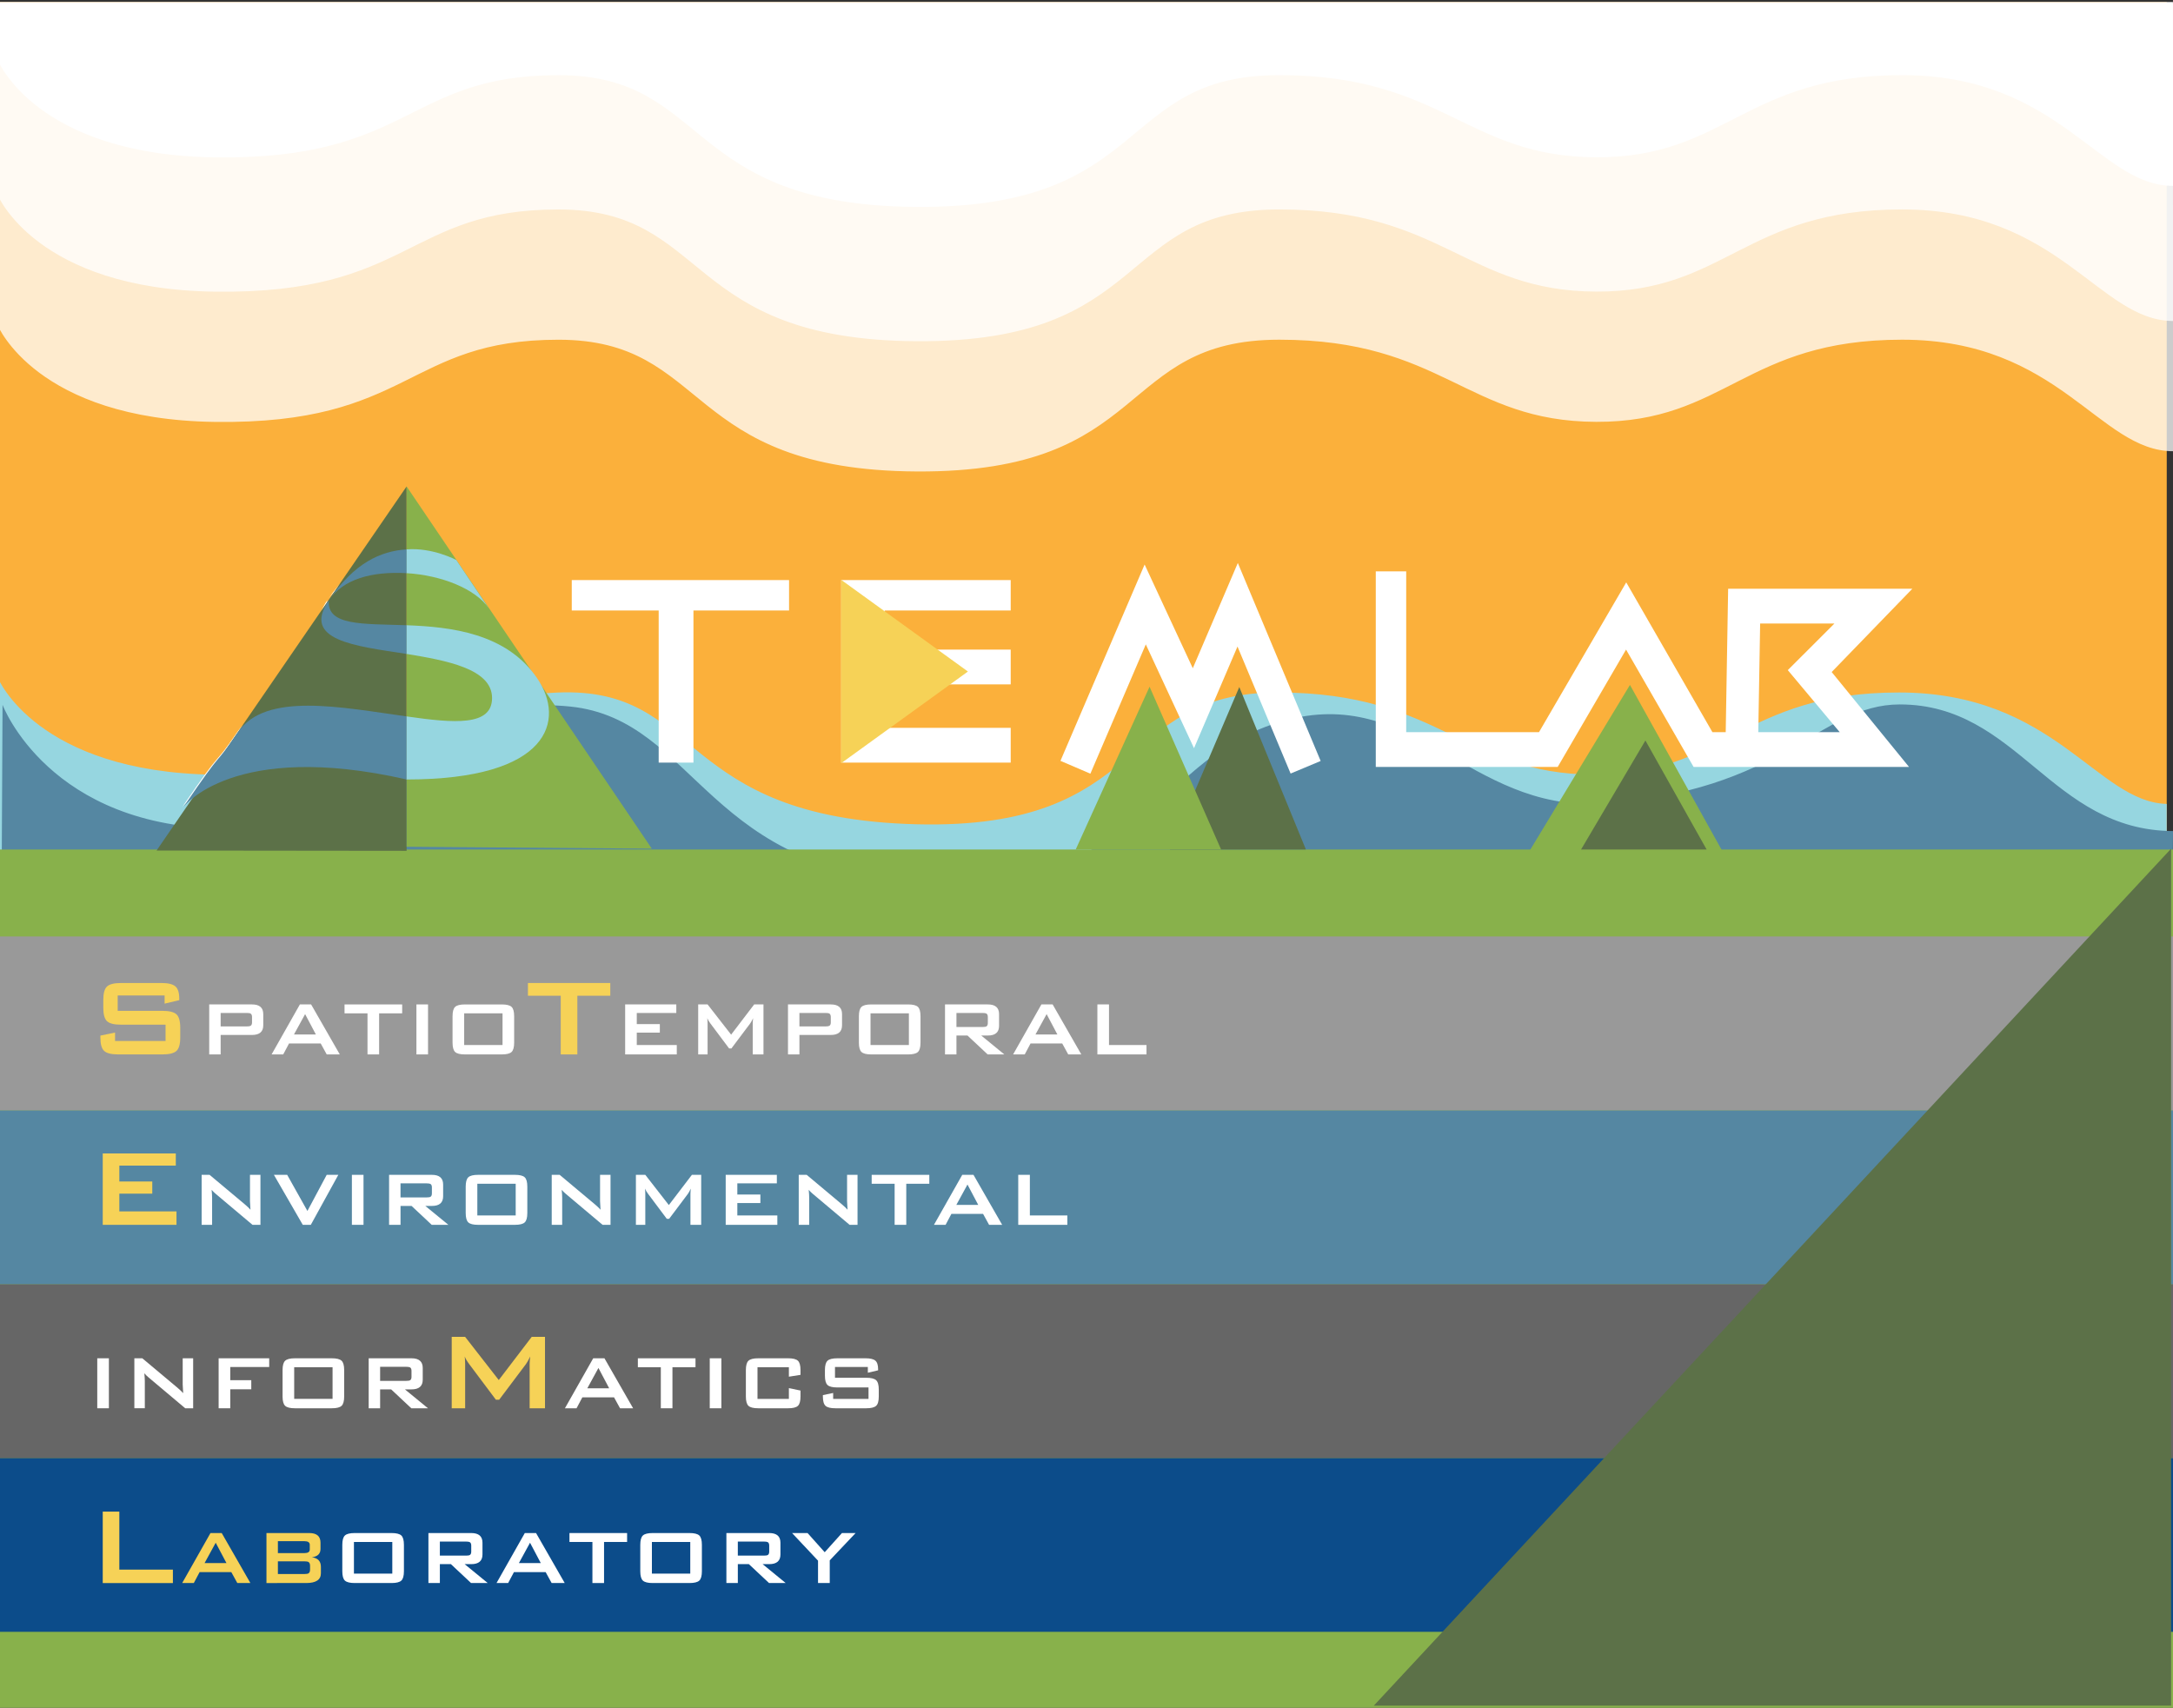 <?xml version="1.0" encoding="iso-8859-1"?>
<!-- Generator: Adobe Illustrator 19.0.0, SVG Export Plug-In . SVG Version: 6.00 Build 0)  -->
<svg version="1.1" xmlns="http://www.w3.org/2000/svg" xmlns:xlink="http://www.w3.org/1999/xlink" x="0px" y="0px"
	 viewBox="0 0 500 392.943" style="enable-background:new 0 0 500 392.943;" xml:space="preserve">
<rect x="0" y="0" width="500" height="392.943" fill="#333333" stroke="none"/>
<g id="Layer_21">
	<rect id="XMLID_49_" x="-0.44" y="0.471" style="fill:#FBB03B;" width="499" height="392"/>
	<path id="XMLID_41_" style="fill:#96D6E0;" d="M366.805,178.24c-29.862-0.102-35.201-18.902-72.778-18.902
		s-29.162,31.711-83.208,30.32c-55.487-1.429-49.057-31.646-82.431-30.314c-34.976,1.396-33.807,19.534-78.997,18.91
		c-41.034-0.567-49.863-22.245-49.863-22.245l-0.103,124.463H498.56v-95.492c-16.125-0.461-25.757-25.643-61.598-25.643
		C400.791,159.336,396.667,178.342,366.805,178.24z"/>
	<path id="XMLID_25_" style="fill:#5587A2;" d="M368.026,184.868c-29.825,1.724-42.904-27.529-72.811-18.964
		c-30.022,8.598-28.704,37.089-80.858,36.674c-51.663-0.411-53.838-36.956-83.094-40.001c-34.83-3.625-46.741,28.084-78.952,28.084
		c-41.057,0-51.726-28.489-51.726-28.489l-1.161,226.299h499.518L500,191.225c-28.156-0.156-35.595-29.139-62.873-29.139
		C418.528,162.086,410.262,182.426,368.026,184.868z"/>
	<path id="XMLID_24_" style="fill:#FFFFFF;fill-opacity:0.75;" d="M-0.533,74.844c0,0,8.842,21.667,49.928,22.234
		c45.247,0.624,44.052-18.91,79.101-18.91s28.413,30.05,82.544,30.314c54.131,0.265,45.705-30.32,83.33-30.32
		s43.006,18.8,72.906,18.902c29.9,0.102,34.181-18.903,70.398-18.903s45.282,25.664,62.362,25.664
		c-0.054-57.186-0.055-102.993-0.055-102.993H-0.533V74.844z"/>
	<path id="XMLID_108_" style="fill:#FFFFFF;fill-opacity:0.75;" d="M-0.533,44.875c0,0,8.842,21.667,49.928,22.234
		c45.247,0.624,44.052-18.91,79.101-18.91s28.413,30.05,82.544,30.314c54.131,0.265,45.705-30.32,83.33-30.32
		s43.006,18.8,72.906,18.902c29.9,0.102,34.181-18.903,70.398-18.903s45.282,25.664,62.362,25.664
		c-0.054-57.186-0.055-73.024-0.055-73.024H-0.533V44.875z"/>
	<path id="XMLID_109_" style="fill:#FFFFFF;" d="M-0.44,13.97c0,0,8.795,21.667,49.881,22.234
		c45.247,0.624,44.029-18.91,79.077-18.91c35.049,0,28.402,30.05,82.532,30.314s45.699-30.32,83.324-30.32
		s43.003,18.8,72.903,18.902s34.18-18.903,70.397-18.903s45.281,25.484,62.361,25.484c-0.054-57.186-0.056-42.299-0.056-42.299
		H-0.44V13.97z"/>
	<rect id="XMLID_26_" y="195.471" style="fill:#88B14B;" width="500" height="214.98"/>
	<rect id="XMLID_92_" x="-0.576" y="335.471" style="fill:#0C4C8A;" width="500.576" height="40"/>
	<rect id="XMLID_93_" x="-0.576" y="295.471" style="fill:#666666;" width="500.576" height="40"/>
	<rect id="XMLID_91_" x="-0.054" y="255.471" style="fill:#5587A2;" width="500.054" height="40"/>
	<rect id="XMLID_94_" x="-0.576" y="215.471" style="fill:#999999;" width="500.576" height="40"/>
	<polygon id="XMLID_80_" style="fill:#5C7148;" points="499.56,195.278 316.097,392.471 499.56,392.471 	"/>
</g>
<g id="Layer_6">
	<g id="XMLID_193_">
		<g id="XMLID_279_">
			<path id="XMLID_372_" style="fill:#F6D257;" d="M37.874,229.05H27.08v3.535h10.276c1.574,0,2.654,0.265,3.239,0.796
				c0.585,0.531,0.878,1.56,0.878,3.089v2.26c0,1.529-0.292,2.559-0.876,3.089c-0.584,0.53-1.661,0.796-3.232,0.796H27.207
				c-1.571,0-2.648-0.265-3.232-0.796c-0.584-0.53-0.876-1.56-0.876-3.089v-0.445l3.375-0.701v1.943h11.622v-3.757H27.844
				c-1.571,0-2.643-0.265-3.216-0.797c-0.573-0.53-0.86-1.56-0.86-3.089v-1.815c0-1.528,0.287-2.557,0.86-3.089
				c0.573-0.53,1.645-0.796,3.216-0.796h9.33c1.507,0,2.563,0.254,3.168,0.765c0.605,0.509,0.908,1.454,0.908,2.833v0.35
				l-3.375,0.797V229.05z"/>
			<path id="XMLID_369_" style="fill:#FFFFFF;" d="M48.139,242.615v-11.502h9.852c1.724,0,2.585,0.744,2.585,2.23v2.563
				c0,1.486-0.862,2.229-2.585,2.229H50.77v4.48H48.139z M56.788,233.075H50.77v3.099h6.018c0.416,0,0.706-0.046,0.869-0.136
				c0.223-0.135,0.334-0.399,0.334-0.791v-1.244c0-0.392-0.112-0.656-0.334-0.791C57.493,233.121,57.203,233.075,56.788,233.075z"/>
			<path id="XMLID_366_" style="fill:#FFFFFF;" d="M62.493,242.615l6.509-11.502h2.585l6.598,11.502h-3.009l-1.382-2.519h-7.289
				l-1.337,2.519H62.493z M67.642,238.024h5.037l-2.474-4.681L67.642,238.024z"/>
			<path id="XMLID_364_" style="fill:#FFFFFF;" d="M87.234,233.165v9.45H84.56v-9.45h-5.283v-2.051h13.262v2.051H87.234z"/>
			<path id="XMLID_362_" style="fill:#FFFFFF;" d="M95.816,242.615v-11.502h2.675v11.502H95.816z"/>
			<path id="XMLID_359_" style="fill:#FFFFFF;" d="M104.13,233.834c0-1.07,0.201-1.791,0.602-2.162
				c0.401-0.371,1.151-0.558,2.251-0.558h8.47c1.099,0,1.85,0.187,2.251,0.558c0.401,0.371,0.602,1.092,0.602,2.162v6.063
				c0,1.07-0.201,1.791-0.602,2.162s-1.152,0.557-2.251,0.557h-8.47c-1.1,0-1.85-0.186-2.251-0.557s-0.602-1.092-0.602-2.162
				V233.834z M106.804,240.453h8.827v-7.288h-8.827V240.453z"/>
			<path id="XMLID_357_" style="fill:#F6D257;" d="M132.847,229.114v13.501h-3.821v-13.501h-7.547v-2.929h18.946v2.929H132.847z"/>
			<path id="XMLID_355_" style="fill:#FFFFFF;" d="M143.845,242.615v-11.502h11.769v1.962h-9.094v2.564h5.305v1.961h-5.305v2.853
				h9.206v2.162H143.845z"/>
			<path id="XMLID_353_" style="fill:#FFFFFF;" d="M160.651,242.615v-11.502h2.162l5.417,6.954l5.305-6.954h2.14v11.502H173.2v-7.11
				c0-0.283,0.03-0.691,0.089-1.226c-0.282,0.58-0.505,0.981-0.669,1.204l-4.324,5.751h-0.535l-4.324-5.773
				c-0.312-0.416-0.543-0.81-0.691-1.182c0.045,0.461,0.067,0.87,0.067,1.226v7.11H160.651z"/>
			<path id="XMLID_350_" style="fill:#FFFFFF;" d="M181.313,242.615v-11.502h9.852c1.724,0,2.585,0.744,2.585,2.23v2.563
				c0,1.486-0.862,2.229-2.585,2.229h-7.221v4.48H181.313z M189.961,233.075h-6.018v3.099h6.018c0.416,0,0.706-0.046,0.869-0.136
				c0.223-0.135,0.334-0.399,0.334-0.791v-1.244c0-0.392-0.112-0.656-0.334-0.791C190.667,233.121,190.377,233.075,189.961,233.075z
				"/>
			<path id="XMLID_347_" style="fill:#FFFFFF;" d="M197.629,233.834c0-1.07,0.201-1.791,0.602-2.162
				c0.401-0.371,1.151-0.558,2.251-0.558h8.47c1.099,0,1.85,0.187,2.251,0.558c0.401,0.371,0.602,1.092,0.602,2.162v6.063
				c0,1.07-0.201,1.791-0.602,2.162s-1.152,0.557-2.251,0.557h-8.47c-1.1,0-1.85-0.186-2.251-0.557
				c-0.401-0.371-0.602-1.092-0.602-2.162V233.834z M200.304,240.453h8.827v-7.288h-8.827V240.453z"/>
			<path id="XMLID_287_" style="fill:#FFFFFF;" d="M217.444,242.615v-11.502h9.852c1.724,0,2.585,0.744,2.585,2.23v2.696
				c0,1.486-0.862,2.23-2.585,2.23h-1.515l5.305,4.346h-3.833l-4.636-4.346h-2.541v4.346H217.444z M226.092,233.075h-6.018v3.232
				h6.018c0.416,0,0.706-0.045,0.869-0.134c0.223-0.134,0.334-0.397,0.334-0.786v-1.392c0-0.389-0.112-0.65-0.334-0.786
				C226.797,233.12,226.507,233.075,226.092,233.075z"/>
			<path id="XMLID_282_" style="fill:#FFFFFF;" d="M233.113,242.615l6.509-11.502h2.585l6.598,11.502h-3.009l-1.382-2.519h-7.289
				l-1.337,2.519H233.113z M238.262,238.024h5.037l-2.474-4.681L238.262,238.024z"/>
			<path id="XMLID_280_" style="fill:#FFFFFF;" d="M252.504,242.615v-11.502h2.674v9.34h8.626v2.162H252.504z"/>
		</g>
		<g id="XMLID_249_">
			<path id="XMLID_277_" style="fill:#F6D257;" d="M23.64,281.825v-16.43h16.813v2.802H27.461v3.662h7.579v2.801h-7.579v4.076
				h13.151v3.089H23.64z"/>
			<path id="XMLID_275_" style="fill:#FFFFFF;" d="M46.397,281.825v-11.502h1.828l8.091,6.776c0.579,0.49,1.017,0.907,1.315,1.248
				c-0.075-1.07-0.111-1.73-0.111-1.984v-6.041h2.407v11.502h-1.828l-8.447-7.11c-0.357-0.297-0.676-0.609-0.958-0.937
				c0.074,0.744,0.111,1.353,0.111,1.827v6.219H46.397z"/>
			<path id="XMLID_273_" style="fill:#FFFFFF;" d="M69.667,281.825l-6.642-11.502h3.054l4.658,8.314l4.436-8.314h2.675l-6.33,11.502
				H69.667z"/>
			<path id="XMLID_271_" style="fill:#FFFFFF;" d="M80.968,281.825v-11.502h2.675v11.502H80.968z"/>
			<path id="XMLID_268_" style="fill:#FFFFFF;" d="M89.527,281.825v-11.502h9.852c1.724,0,2.585,0.744,2.585,2.23v2.696
				c0,1.486-0.862,2.23-2.585,2.23h-1.515l5.305,4.346h-3.833l-4.636-4.346h-2.541v4.346H89.527z M98.175,272.285h-6.018v3.232
				h6.018c0.416,0,0.706-0.045,0.869-0.134c0.223-0.134,0.334-0.397,0.334-0.786v-1.392c0-0.389-0.112-0.65-0.334-0.786
				C98.88,272.33,98.59,272.285,98.175,272.285z"/>
			<path id="XMLID_265_" style="fill:#FFFFFF;" d="M107.157,273.043c0-1.07,0.201-1.791,0.602-2.162
				c0.401-0.371,1.151-0.558,2.251-0.558h8.47c1.099,0,1.85,0.187,2.251,0.558c0.401,0.371,0.602,1.092,0.602,2.162v6.063
				c0,1.07-0.201,1.791-0.602,2.162c-0.401,0.371-1.152,0.557-2.251,0.557h-8.47c-1.1,0-1.85-0.186-2.251-0.557
				c-0.401-0.371-0.602-1.092-0.602-2.162V273.043z M109.832,279.663h8.827v-7.288h-8.827V279.663z"/>
			<path id="XMLID_263_" style="fill:#FFFFFF;" d="M126.949,281.825v-11.502h1.828l8.091,6.776c0.579,0.49,1.017,0.907,1.315,1.248
				c-0.075-1.07-0.111-1.73-0.111-1.984v-6.041h2.407v11.502h-1.828l-8.447-7.11c-0.357-0.297-0.676-0.609-0.958-0.937
				c0.074,0.744,0.111,1.353,0.111,1.827v6.219H126.949z"/>
			<path id="XMLID_261_" style="fill:#FFFFFF;" d="M146.319,281.825v-11.502h2.162l5.417,6.954l5.305-6.954h2.14v11.502h-2.474
				v-7.11c0-0.283,0.03-0.691,0.089-1.226c-0.282,0.58-0.505,0.981-0.669,1.204l-4.324,5.751h-0.535l-4.324-5.773
				c-0.312-0.416-0.543-0.81-0.691-1.182c0.045,0.461,0.067,0.87,0.067,1.226v7.11H146.319z"/>
			<path id="XMLID_259_" style="fill:#FFFFFF;" d="M166.981,281.825v-11.502h11.769v1.962h-9.094v2.564h5.305v1.961h-5.305v2.853
				h9.206v2.162H166.981z"/>
			<path id="XMLID_257_" style="fill:#FFFFFF;" d="M183.786,281.825v-11.502h1.828l8.091,6.776c0.579,0.49,1.017,0.907,1.315,1.248
				c-0.075-1.07-0.111-1.73-0.111-1.984v-6.041h2.407v11.502h-1.828l-8.447-7.11c-0.357-0.297-0.676-0.609-0.958-0.937
				c0.074,0.744,0.111,1.353,0.111,1.827v6.219H183.786z"/>
			<path id="XMLID_255_" style="fill:#FFFFFF;" d="M208.527,272.375v9.45h-2.675v-9.45h-5.283v-2.051h13.262v2.051H208.527z"/>
			<path id="XMLID_252_" style="fill:#FFFFFF;" d="M214.902,281.825l6.509-11.502h2.585l6.598,11.502h-3.009l-1.382-2.519h-7.289
				l-1.337,2.519H214.902z M220.051,277.234h5.037l-2.474-4.681L220.051,277.234z"/>
			<path id="XMLID_250_" style="fill:#FFFFFF;" d="M234.294,281.825v-11.502h2.675v9.34h8.626v2.162H234.294z"/>
		</g>
		<g id="XMLID_223_">
			<path id="XMLID_247_" style="fill:#FFFFFF;" d="M22.38,324.035v-11.502h2.675v11.502H22.38z"/>
			<path id="XMLID_245_" style="fill:#FFFFFF;" d="M30.916,324.035v-11.502h1.828l8.091,6.776c0.579,0.49,1.017,0.907,1.315,1.248
				c-0.075-1.07-0.111-1.73-0.111-1.984v-6.041h2.407v11.502h-1.828l-8.447-7.11c-0.357-0.297-0.676-0.609-0.958-0.937
				c0.074,0.744,0.111,1.353,0.111,1.827v6.219H30.916z"/>
			<path id="XMLID_243_" style="fill:#FFFFFF;" d="M50.307,324.035v-11.502h11.635v2.007h-8.961v3.031h4.837v2.095h-4.837v4.369
				H50.307z"/>
			<path id="XMLID_240_" style="fill:#FFFFFF;" d="M65.018,315.253c0-1.07,0.201-1.791,0.602-2.162s1.151-0.558,2.251-0.558h8.47
				c1.099,0,1.85,0.187,2.251,0.558s0.602,1.092,0.602,2.162v6.063c0,1.07-0.201,1.791-0.602,2.162
				c-0.401,0.371-1.152,0.557-2.251,0.557h-8.47c-1.1,0-1.85-0.186-2.251-0.557c-0.401-0.371-0.602-1.092-0.602-2.162V315.253z
				 M67.693,321.873h8.827v-7.288h-8.827V321.873z"/>
			<path id="XMLID_237_" style="fill:#FFFFFF;" d="M84.833,324.035v-11.502h9.852c1.724,0,2.585,0.744,2.585,2.23v2.696
				c0,1.486-0.862,2.23-2.585,2.23h-1.515l5.305,4.346H94.64l-4.636-4.346h-2.541v4.346H84.833z M93.481,314.495h-6.018v3.232h6.018
				c0.416,0,0.706-0.045,0.869-0.134c0.223-0.134,0.334-0.397,0.334-0.786v-1.392c0-0.389-0.112-0.65-0.334-0.786
				C94.187,314.54,93.897,314.495,93.481,314.495z"/>
			<path id="XMLID_235_" style="fill:#F6D257;" d="M103.938,324.035v-16.43h3.089l7.738,9.935l7.578-9.935h3.057v16.43h-3.534
				v-10.157c0-0.403,0.042-0.988,0.127-1.751c-0.403,0.828-0.722,1.401-0.955,1.719l-6.177,8.215h-0.765l-6.177-8.247
				c-0.446-0.594-0.775-1.157-0.987-1.687c0.064,0.659,0.096,1.242,0.096,1.751v10.157H103.938z"/>
			<path id="XMLID_232_" style="fill:#FFFFFF;" d="M129.987,324.035l6.509-11.502h2.585l6.598,11.502h-3.009l-1.382-2.519h-7.289
				l-1.337,2.519H129.987z M135.136,319.444h5.037l-2.474-4.681L135.136,319.444z"/>
			<path id="XMLID_230_" style="fill:#FFFFFF;" d="M154.728,314.585v9.45h-2.675v-9.45h-5.283v-2.051h13.262v2.051H154.728z"/>
			<path id="XMLID_228_" style="fill:#FFFFFF;" d="M163.31,324.035v-11.502h2.675v11.502H163.31z"/>
			<path id="XMLID_226_" style="fill:#FFFFFF;" d="M181.519,314.585h-7.221v7.288h7.221v-2.474l2.675,0.557v1.36
				c0,1.07-0.201,1.791-0.602,2.162c-0.401,0.371-1.151,0.557-2.251,0.557h-6.865c-1.1,0-1.85-0.186-2.251-0.557
				c-0.401-0.371-0.602-1.092-0.602-2.162v-6.063c0-1.07,0.201-1.791,0.602-2.162s1.151-0.558,2.251-0.558h6.865
				c1.099,0,1.85,0.187,2.251,0.558c0.401,0.371,0.602,1.092,0.602,2.162v1.092l-2.675,0.423V314.585z"/>
			<path id="XMLID_224_" style="fill:#FFFFFF;" d="M199.685,314.54h-7.556v2.474h7.193c1.102,0,1.858,0.186,2.267,0.557
				c0.41,0.372,0.615,1.093,0.615,2.162v1.583c0,1.07-0.204,1.791-0.613,2.162c-0.409,0.371-1.163,0.557-2.262,0.557h-7.11
				c-1.1,0-1.854-0.186-2.262-0.557c-0.409-0.371-0.613-1.092-0.613-2.162v-0.312l2.363-0.491v1.36h8.136v-2.63h-7.177
				c-1.1,0-1.85-0.186-2.251-0.557c-0.401-0.371-0.602-1.092-0.602-2.162v-1.27c0-1.07,0.201-1.791,0.602-2.162
				c0.401-0.371,1.151-0.558,2.251-0.558h6.531c1.055,0,1.794,0.178,2.217,0.535s0.636,1.018,0.636,1.984v0.245l-2.363,0.558V314.54
				z"/>
		</g>
		<g id="XMLID_194_">
			<path id="XMLID_221_" style="fill:#F6D257;" d="M23.64,364.246v-16.43h3.821v13.342h12.323v3.089H23.64z"/>
			<path id="XMLID_218_" style="fill:#F6D257;" d="M41.921,364.246l6.509-11.502h2.585l6.598,11.502h-3.009l-1.382-2.519h-7.289
				l-1.337,2.519H41.921z M47.07,359.655h5.037l-2.474-4.681L47.07,359.655z"/>
			<path id="XMLID_214_" style="fill:#F6D257;" d="M61.312,364.246v-11.502h9.852c1.724,0,2.585,0.744,2.585,2.23v1.404
				c0,1.129-0.661,1.776-1.984,1.939c1.382,0.178,2.073,0.914,2.073,2.207v1.472c0,1.501-1.129,2.251-3.388,2.251H61.312z
				 M70.05,354.617h-6.107v2.741h6.107c0.817,0,1.226-0.274,1.226-0.824v-1.093C71.276,354.892,70.867,354.617,70.05,354.617z
				 M70.05,359.253h-6.107v2.919h6.107c0.446,0,0.758-0.051,0.936-0.155c0.238-0.148,0.357-0.438,0.357-0.87v-0.869
				c0-0.431-0.119-0.721-0.357-0.87C70.808,359.305,70.496,359.253,70.05,359.253z"/>
			<path id="XMLID_211_" style="fill:#FFFFFF;" d="M78.765,355.464c0-1.07,0.201-1.791,0.602-2.162s1.151-0.558,2.251-0.558h8.47
				c1.099,0,1.85,0.187,2.251,0.558c0.401,0.371,0.602,1.092,0.602,2.162v6.063c0,1.07-0.201,1.791-0.602,2.162
				c-0.401,0.371-1.152,0.557-2.251,0.557h-8.47c-1.1,0-1.85-0.186-2.251-0.557c-0.401-0.371-0.602-1.092-0.602-2.162V355.464z
				 M81.439,362.084h8.827v-7.288h-8.827V362.084z"/>
			<path id="XMLID_208_" style="fill:#FFFFFF;" d="M98.579,364.246v-11.502h9.852c1.724,0,2.585,0.744,2.585,2.23v2.696
				c0,1.486-0.862,2.23-2.585,2.23h-1.515l5.305,4.346h-3.833l-4.636-4.346h-2.541v4.346H98.579z M107.228,354.706h-6.018v3.232
				h6.018c0.416,0,0.706-0.045,0.869-0.134c0.223-0.134,0.334-0.397,0.334-0.786v-1.392c0-0.389-0.112-0.65-0.334-0.786
				C107.933,354.751,107.643,354.706,107.228,354.706z"/>
			<path id="XMLID_205_" style="fill:#FFFFFF;" d="M114.248,364.246l6.509-11.502h2.585l6.598,11.502h-3.009l-1.382-2.519h-7.289
				l-1.337,2.519H114.248z M119.397,359.655h5.037l-2.474-4.681L119.397,359.655z"/>
			<path id="XMLID_203_" style="fill:#FFFFFF;" d="M138.989,354.796v9.45h-2.675v-9.45h-5.283v-2.051h13.262v2.051H138.989z"/>
			<path id="XMLID_200_" style="fill:#FFFFFF;" d="M147.326,355.464c0-1.07,0.201-1.791,0.602-2.162
				c0.401-0.371,1.151-0.558,2.251-0.558h8.47c1.099,0,1.85,0.187,2.251,0.558c0.401,0.371,0.602,1.092,0.602,2.162v6.063
				c0,1.07-0.201,1.791-0.602,2.162c-0.401,0.371-1.152,0.557-2.251,0.557h-8.47c-1.1,0-1.85-0.186-2.251-0.557
				c-0.401-0.371-0.602-1.092-0.602-2.162V355.464z M150,362.084h8.827v-7.288H150V362.084z"/>
			<path id="XMLID_197_" style="fill:#FFFFFF;" d="M167.14,364.246v-11.502h9.852c1.724,0,2.585,0.744,2.585,2.23v2.696
				c0,1.486-0.862,2.23-2.585,2.23h-1.515l5.305,4.346h-3.833l-4.636-4.346h-2.541v4.346H167.14z M175.789,354.706h-6.018v3.232
				h6.018c0.416,0,0.706-0.045,0.869-0.134c0.223-0.134,0.334-0.397,0.334-0.786v-1.392c0-0.389-0.112-0.65-0.334-0.786
				C176.494,354.751,176.204,354.706,175.789,354.706z"/>
			<path id="XMLID_195_" style="fill:#FFFFFF;" d="M188.226,364.246v-5.149l-5.974-6.353h3.566l3.945,4.414l3.967-4.414h3.143
				l-5.951,6.286v5.216H188.226z"/>
		</g>
	</g>
</g>
<g id="STEMLAB">
	<g id="XMLID_23_">
		<path id="XMLID_58_" style="fill:#FFFFFF;" d="M75.298,138.139c-11.388,16.673,37.567,7.336,37.569,22.472
			c0,15.093-47.092-8.53-58.271,7.838c-5.99,8.791-2.662,2.53-12.682,17.282c0,0,11.45-15.473,51.291-6.379
			c33.847,0,36.613-13.631,30.027-23.309C109.226,135.461,74.353,150.158,75.298,138.139z"/>
		<path id="XMLID_61_" style="fill:#FFFFFF;" d="M112.298,139.978c-2.239-3.294-7.569-11.122-7.569-11.122
			s-16.452-9.781-29.431,9.283C82.31,127.813,106.43,131.353,112.298,139.978z"/>
		<polygon id="XMLID_62_" style="fill:#FFFFFF;" points="150.654,133.471 131.56,133.471 131.56,140.471 151.56,140.471 
			151.56,175.471 159.56,175.471 159.56,140.471 181.56,140.471 181.56,133.471 160.729,133.471 		"/>
		<polygon id="XMLID_63_" style="fill:#FFFFFF;" points="193.56,133.471 193.56,140.825 193.56,150.343 193.56,157.745 
			193.56,167.762 193.56,175.471 204.077,175.471 232.56,175.471 232.56,167.471 203.56,167.471 203.56,157.471 232.56,157.471 
			232.56,149.471 203.56,149.471 203.56,140.471 232.56,140.471 232.56,133.471 204.077,133.471 		"/>
		<polygon id="XMLID_64_" style="fill:#FFFFFF;" points="274.457,153.76 263.373,129.894 244.007,175.067 250.893,178.019 
			263.646,148.27 274.737,172.152 284.743,148.766 296.966,177.988 303.878,175.097 284.82,129.537 		"/>
		<path id="XMLID_67_" style="fill:#FFFFFF;" d="M440.018,135.471h-42.38l-0.556,33h-3.058l-19.833-34.468l-20.079,34.468h-30.55
			v-37h-7v45h41.856l15.733-27.008l15.54,27.008h49.57l-17.799-21.839L440.018,135.471z M423.319,168.471h-18.744l0.429-25h17.089
			l-10.727,10.722L423.319,168.471z"/>
	</g>
</g>
<g id="S">
	<g id="Layer_10">
		<polygon id="XMLID_100_" style="fill:#5C7148;" points="93.56,195.768 93.56,111.923 36.025,195.705 		"/>
		<polygon id="XMLID_96_" style="fill:#88B14B;" points="93.56,194.832 93.56,111.923 149.981,195.273 		"/>
	</g>
	<g id="Layer_11_copy_2">
		<g id="XMLID_34_">
			<path id="XMLID_37_" style="fill:#5587A2;" d="M93.56,131.882v-5.475c-6,0.392-12.032,3.103-17.907,11.731
				C79.003,133.206,85.56,131.444,93.56,131.882z"/>
			<path id="XMLID_36_" style="fill:#5587A2;" d="M93.56,164.842c-15-2.084-32.435-5.693-38.786,3.606
				c-5.99,8.791-2.573,2.53-12.594,17.282c0,0,11.38-15.473,51.38-6.379V164.842z"/>
			<path id="XMLID_35_" style="fill:#5587A2;" d="M93.56,150.463v-6.599c-10-0.365-18.372,0.195-17.907-5.726
				C69.369,147.34,81.56,148.621,93.56,150.463z"/>
		</g>
	</g>
	<g id="Layer_11_copy">
		<g id="XMLID_82_">
			<path id="XMLID_84_" style="fill:#96D6E0;" d="M93.56,131.882c8,0.479,15.851,3.591,18.916,8.096
				c-2.239-3.294-7.48-11.122-7.48-11.122s-5.436-2.922-11.436-2.449V131.882z"/>
			<path id="XMLID_83_" style="fill:#96D6E0;" d="M123.587,156.043c-7.106-10.443-20.027-11.802-30.027-12.179v6.599
				c9,1.497,19.662,3.364,19.662,10.148c0,6.518-8.662,5.815-19.662,4.231v14.51C126.56,179.352,130.173,165.721,123.587,156.043z"
				/>
		</g>
	</g>
</g>
<g id="poly">
	<polygon id="XMLID_28_" style="fill:#5C7148;" points="285.157,158.081 269.204,195.471 300.486,195.471 	"/>
	<polygon id="XMLID_16_" style="fill:#88B14B;" points="264.51,158.01 247.514,195.471 280.97,195.471 	"/>
	<polygon id="XMLID_15_" style="fill:#88B14B;" points="375.048,157.597 351.687,196.21 396.497,196.179 	"/>
	<polygon id="XMLID_14_" style="fill:#5C7148;" points="378.602,170.381 363.793,195.471 392.692,195.471 	"/>
	<polygon id="XMLID_13_" style="fill:#F6D257;" points="193.56,133.423 193.56,175.606 222.717,154.514 	"/>
</g>
<g id="Layer_9" style="display:none;">
	<polygon id="XMLID_135_" style="display:inline;fill:#D14476;" points="521.744,315.016 502.56,304.409 502.56,326.505 	"/>
	<polygon id="XMLID_134_" style="display:inline;fill:#D14476;" points="521.744,353.016 502.56,342.409 502.56,364.505 	"/>
	<g id="XMLID_127_" style="display:inline;">
		<path id="XMLID_130_" style="fill:#EFCEC5;" d="M464.171,317.709h-7.209v6.06h-1.928v-6.06h-7.178v-8.87h7.178v-3.374h1.928v3.374
			h7.209V317.709z M455.034,315.853v-5.168h-5.229v5.168H455.034z M462.232,315.853v-5.168h-5.271v5.168H462.232z"/>
		<path id="XMLID_128_" style="fill:#EFCEC5;" d="M486.257,322.282l-1.127,1.662c-3.187-1.17-5.876-2.618-8.07-4.348
			c-2.372,1.88-5.124,3.277-8.254,4.193l-1.047-1.672c3.363-1.079,5.961-2.348,7.793-3.804c-1.613-1.668-2.97-3.944-4.07-6.829
			l1.805-0.729c1.025,2.783,2.27,4.875,3.732,6.275c1.524-1.482,2.744-3.708,3.66-6.675h-12.775v-1.876h8.028
			c-0.417-0.93-0.916-1.812-1.497-2.646l1.959-0.625c0.73,1.196,1.284,2.287,1.66,3.271h8.08v1.876h-3.383
			c-1.054,3.438-2.458,6.091-4.215,7.957C480.334,319.756,482.907,321.079,486.257,322.282z"/>
	</g>
	<g id="XMLID_57_" style="display:inline;">
		<path id="XMLID_125_" style="fill:#EFCEC5;" d="M384.402,360.082v-14.448h14.784v2.464h-11.425v3.221h6.664v2.464h-6.664v3.584
			h11.564v2.716H384.402z"/>
		<path id="XMLID_123_" style="fill:#EFCEC5;" d="M404.413,360.082v-10.113h1.607l7.115,5.958c0.509,0.432,0.895,0.797,1.156,1.098
			c-0.065-0.94-0.099-1.522-0.099-1.744v-5.312h2.117v10.113h-1.607l-7.428-6.252c-0.314-0.262-0.596-0.536-0.844-0.823
			c0.065,0.653,0.099,1.188,0.099,1.606v5.469H404.413z"/>
		<path id="XMLID_121_" style="fill:#EFCEC5;" d="M430.951,351.772h-7.35v6.409h7.35v-2.254h-3.841v-1.725h6.135v3.488
			c0,0.941-0.177,1.575-0.529,1.901c-0.354,0.327-1.013,0.49-1.979,0.49h-6.978c-0.968,0-1.627-0.163-1.98-0.49
			c-0.353-0.326-0.528-0.96-0.528-1.901v-5.331c0-0.94,0.176-1.574,0.528-1.901c0.354-0.326,1.013-0.489,1.98-0.489h6.978
			c0.94,0,1.594,0.16,1.96,0.479c0.365,0.32,0.549,0.925,0.549,1.813v0.235l-2.294,0.411V351.772z"/>
		<path id="XMLID_119_" style="fill:#EFCEC5;" d="M438.222,360.082v-10.113h2.353v8.212h7.585v1.901H438.222z"/>
		<path id="XMLID_74_" style="fill:#EFCEC5;" d="M451.609,360.082v-10.113h2.353v10.113H451.609z"/>
		<path id="XMLID_70_" style="fill:#EFCEC5;" d="M467.897,351.733h-6.645v2.176h6.325c0.969,0,1.634,0.163,1.994,0.49
			c0.359,0.326,0.54,0.96,0.54,1.9v1.392c0,0.941-0.18,1.575-0.539,1.901c-0.359,0.327-1.022,0.49-1.989,0.49h-6.253
			c-0.967,0-1.63-0.163-1.989-0.49c-0.359-0.326-0.539-0.96-0.539-1.901v-0.274l2.078-0.431v1.195h7.153v-2.312h-6.311
			c-0.968,0-1.627-0.163-1.98-0.49c-0.353-0.326-0.528-0.96-0.528-1.901v-1.117c0-0.94,0.176-1.574,0.528-1.901
			c0.354-0.326,1.013-0.489,1.98-0.489h5.742c0.928,0,1.578,0.156,1.95,0.47c0.373,0.313,0.559,0.896,0.559,1.745v0.215l-2.077,0.49
			V351.733z"/>
		<path id="XMLID_59_" style="fill:#EFCEC5;" d="M474.992,360.082v-10.113h2.353v3.92h7.35v-3.92h2.372v10.113h-2.372v-4.352h-7.35
			v4.352H474.992z"/>
	</g>
</g>
</svg>
